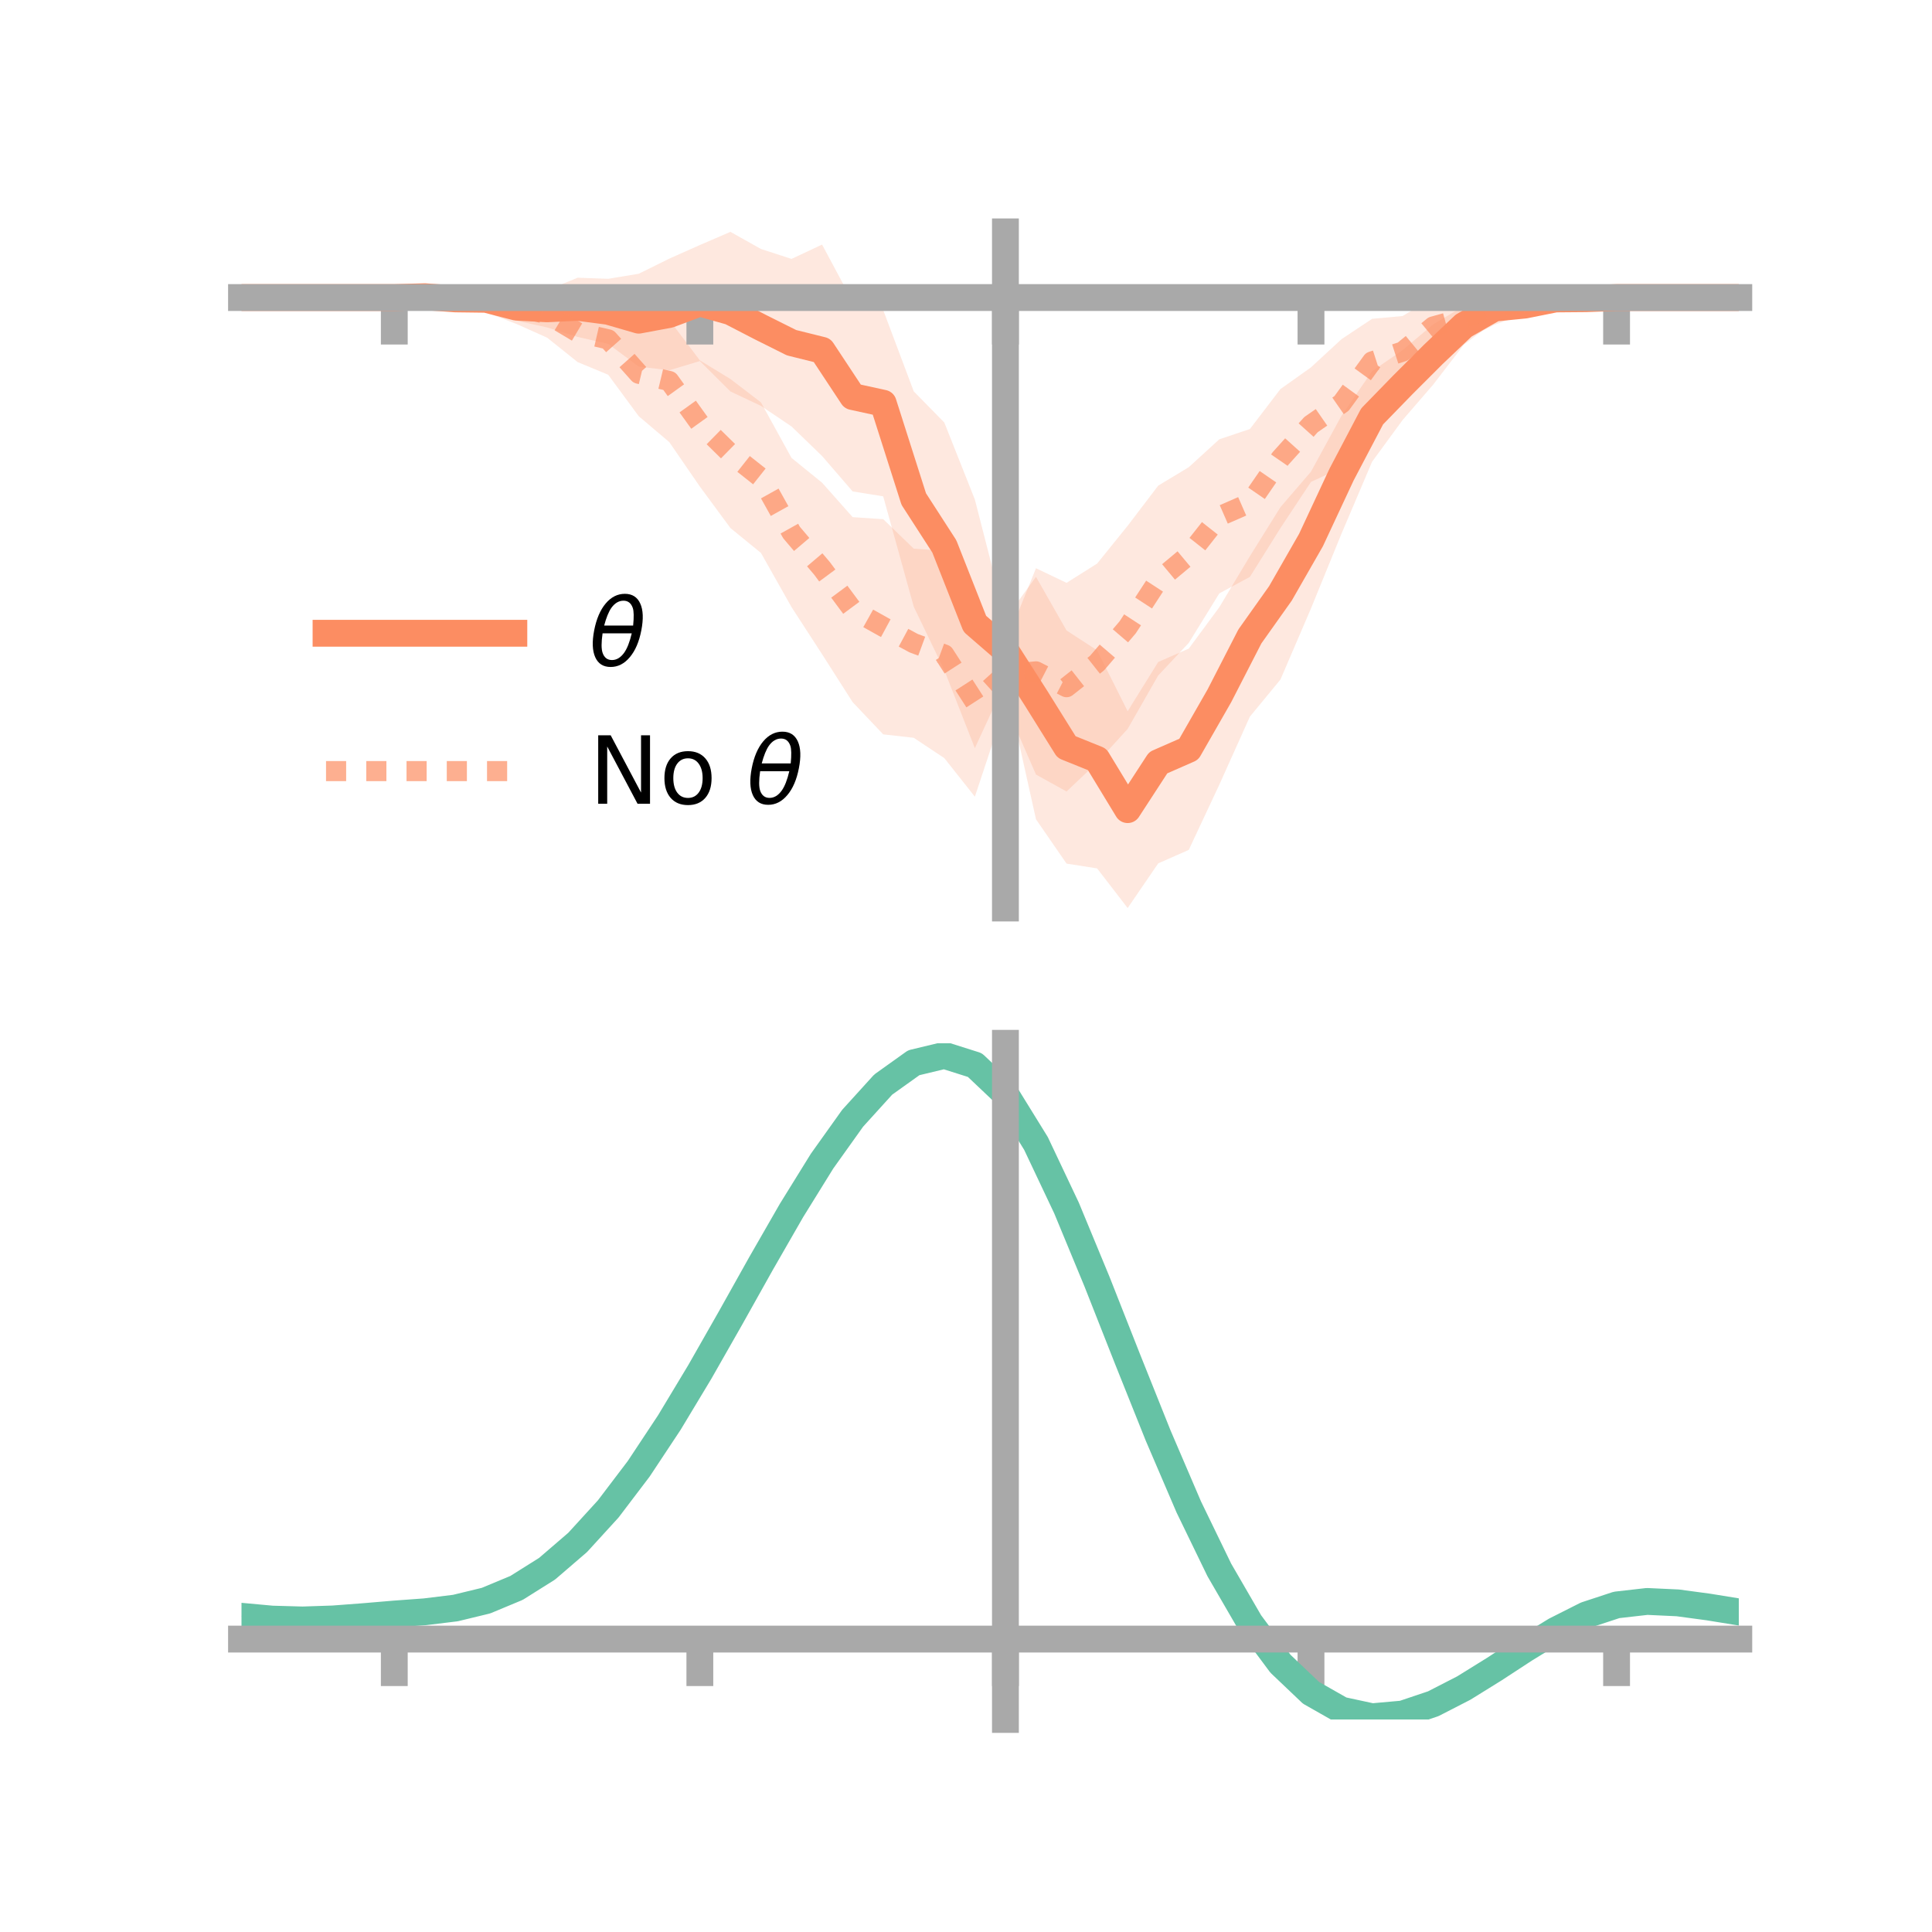 <?xml version="1.0" encoding="utf-8" standalone="no"?>
<!DOCTYPE svg PUBLIC "-//W3C//DTD SVG 1.1//EN"
  "http://www.w3.org/Graphics/SVG/1.1/DTD/svg11.dtd">
<!-- Created with matplotlib (https://matplotlib.org/) -->
<svg height="144pt" version="1.1" viewBox="0 0 144 144" width="144pt" xmlns="http://www.w3.org/2000/svg" xmlns:xlink="http://www.w3.org/1999/xlink">
 <defs>
  <style type="text/css">*{stroke-linecap:butt;stroke-linejoin:round;}</style>
 </defs>
 <g id="figure_1">
  <g id="patch_1">
   <path d="M 0 144 
L 144 144 
L 144 0 
L 0 0 
z
" style="fill:none;"/>
  </g>
  <g id="axes_1">
   <g id="patch_2">
    <path d="M 18 67.68 
L 129.6 67.68 
L 129.6 17.28 
L 18 17.28 
z
" style="fill:none;"/>
   </g>
   <g id="PolyCollection_1">
    <path clip-path="url(#p01a1a38d63)" d="M 18 22.178 
L 18 22.178 
L 20.278 22.178 
L 22.555 22.178 
L 24.833 22.178 
L 27.11 22.178 
L 29.388 22.178 
L 31.665 21.912 
L 33.943 21.86 
L 36.22 21.537 
L 38.498 21.888 
L 40.776 21.632 
L 43.053 20.7 
L 45.331 20.78 
L 47.608 20.404 
L 49.886 19.277 
L 52.163 18.263 
L 54.441 17.28 
L 56.718 18.558 
L 58.996 19.298 
L 61.273 18.229 
L 63.551 22.485 
L 65.829 23.112 
L 68.106 29.17 
L 70.384 31.493 
L 72.661 37.233 
L 74.939 46.117 
L 77.216 42.994 
L 79.494 46.991 
L 81.771 48.472 
L 84.049 53.012 
L 86.327 49.34 
L 88.604 48.344 
L 90.882 45.255 
L 93.159 41.456 
L 95.437 37.802 
L 97.714 35.155 
L 99.992 30.977 
L 102.269 27.665 
L 104.547 26.092 
L 106.824 24.176 
L 109.102 22.814 
L 111.38 21.956 
L 113.657 21.977 
L 115.935 21.864 
L 118.212 22.039 
L 120.49 22.175 
L 122.767 22.178 
L 125.045 22.178 
L 127.322 22.178 
L 129.6 22.178 
L 129.6 22.178 
L 129.6 22.178 
L 127.322 22.178 
L 125.045 22.178 
L 122.767 22.178 
L 120.49 22.183 
L 118.212 22.487 
L 115.935 22.7 
L 113.657 23.501 
L 111.38 23.972 
L 109.102 25.702 
L 106.824 28.664 
L 104.547 31.301 
L 102.269 34.411 
L 99.992 39.766 
L 97.714 45.348 
L 95.437 50.65 
L 93.159 53.415 
L 90.882 58.483 
L 88.604 63.347 
L 86.327 64.35 
L 84.049 67.68 
L 81.771 64.725 
L 79.494 64.368 
L 77.216 61.064 
L 74.939 50.823 
L 72.661 55.762 
L 70.384 49.955 
L 68.106 45.221 
L 65.829 36.995 
L 63.551 36.628 
L 61.273 33.989 
L 58.996 31.787 
L 56.718 30.252 
L 54.441 29.176 
L 52.163 26.911 
L 49.886 27.598 
L 47.608 27.324 
L 45.331 25.628 
L 43.053 25.114 
L 40.776 24.404 
L 38.498 23.901 
L 36.22 23.077 
L 33.943 22.695 
L 31.665 22.318 
L 29.388 22.179 
L 27.11 22.178 
L 24.833 22.178 
L 22.555 22.178 
L 20.278 22.178 
L 18 22.178 
z
" style="fill:#fc8d62;fill-opacity:0.2;"/>
   </g>
   <g id="PolyCollection_2">
    <path clip-path="url(#p01a1a38d63)" d="M 18 22.178 
L 18 22.178 
L 20.278 22.178 
L 22.555 22.178 
L 24.833 22.178 
L 27.11 22.178 
L 29.388 22.178 
L 31.665 22.1 
L 33.943 21.729 
L 36.22 21.604 
L 38.498 21.6 
L 40.776 21.659 
L 43.053 22.552 
L 45.331 22.66 
L 47.608 24.691 
L 49.886 23.845 
L 52.163 26.86 
L 54.441 28.25 
L 56.718 29.992 
L 58.996 34.131 
L 61.273 35.977 
L 63.551 38.545 
L 65.829 38.696 
L 68.106 40.894 
L 70.384 41.054 
L 72.661 45.258 
L 74.939 47.989 
L 77.216 42.353 
L 79.494 43.441 
L 81.771 42.007 
L 84.049 39.188 
L 86.327 36.196 
L 88.604 34.821 
L 90.882 32.741 
L 93.159 31.979 
L 95.437 28.999 
L 97.714 27.38 
L 99.992 25.276 
L 102.269 23.763 
L 104.547 23.554 
L 106.824 22.167 
L 109.102 22.01 
L 111.38 21.658 
L 113.657 21.576 
L 115.935 21.954 
L 118.212 22.118 
L 120.49 22.178 
L 122.767 22.178 
L 125.045 22.178 
L 127.322 22.178 
L 129.6 22.178 
L 129.6 22.178 
L 129.6 22.178 
L 127.322 22.178 
L 125.045 22.178 
L 122.767 22.178 
L 120.49 22.178 
L 118.212 22.303 
L 115.935 22.83 
L 113.657 23.4 
L 111.38 24.207 
L 109.102 25.395 
L 106.824 26.502 
L 104.547 28.853 
L 102.269 30.114 
L 99.992 34.863 
L 97.714 35.918 
L 95.437 39.36 
L 93.159 42.999 
L 90.882 44.226 
L 88.604 47.917 
L 86.327 50.344 
L 84.049 54.33 
L 81.771 56.832 
L 79.494 58.993 
L 77.216 57.731 
L 74.939 52.518 
L 72.661 59.381 
L 70.384 56.506 
L 68.106 54.992 
L 65.829 54.735 
L 63.551 52.334 
L 61.273 48.763 
L 58.996 45.251 
L 56.718 41.214 
L 54.441 39.357 
L 52.163 36.265 
L 49.886 32.953 
L 47.608 31.022 
L 45.331 27.932 
L 43.053 26.988 
L 40.776 25.167 
L 38.498 24.148 
L 36.22 23.276 
L 33.943 22.556 
L 31.665 22.225 
L 29.388 22.178 
L 27.11 22.178 
L 24.833 22.178 
L 22.555 22.178 
L 20.278 22.178 
L 18 22.178 
z
" style="fill:#fc8d62;fill-opacity:0.2;"/>
   </g>
   <g id="matplotlib.axis_1">
    <g id="xtick_1">
     <g id="line2d_1">
      <defs>
       <path d="M 0 0 
L 0 3.5 
" id="m0d3004f5f0" style="stroke:#a9a9a9;stroke-width:2;"/>
      </defs>
      <g>
       <use style="fill:#a9a9a9;stroke:#a9a9a9;stroke-width:2;" x="29.388" xlink:href="#m0d3004f5f0" y="22.178"/>
      </g>
     </g>
    </g>
    <g id="xtick_2">
     <g id="line2d_2">
      <g>
       <use style="fill:#a9a9a9;stroke:#a9a9a9;stroke-width:2;" x="52.163" xlink:href="#m0d3004f5f0" y="22.178"/>
      </g>
     </g>
    </g>
    <g id="xtick_3">
     <g id="line2d_3">
      <g>
       <use style="fill:#a9a9a9;stroke:#a9a9a9;stroke-width:2;" x="74.939" xlink:href="#m0d3004f5f0" y="22.178"/>
      </g>
     </g>
    </g>
    <g id="xtick_4">
     <g id="line2d_4">
      <g>
       <use style="fill:#a9a9a9;stroke:#a9a9a9;stroke-width:2;" x="97.714" xlink:href="#m0d3004f5f0" y="22.178"/>
      </g>
     </g>
    </g>
    <g id="xtick_5">
     <g id="line2d_5">
      <g>
       <use style="fill:#a9a9a9;stroke:#a9a9a9;stroke-width:2;" x="120.49" xlink:href="#m0d3004f5f0" y="22.178"/>
      </g>
     </g>
    </g>
   </g>
   <g id="matplotlib.axis_2"/>
   <g id="line2d_6">
    <path clip-path="url(#p01a1a38d63)" d="M 18 22.178 
L 20.278 22.178 
L 22.555 22.178 
L 24.833 22.178 
L 27.11 22.178 
L 29.388 22.178 
L 31.665 22.115 
L 33.943 22.278 
L 36.22 22.307 
L 38.498 22.895 
L 40.776 23.018 
L 43.053 22.907 
L 45.331 23.204 
L 47.608 23.864 
L 49.886 23.438 
L 52.163 22.587 
L 54.441 23.228 
L 56.718 24.405 
L 58.996 25.543 
L 61.273 26.109 
L 63.551 29.557 
L 65.829 30.054 
L 68.106 37.196 
L 70.384 40.724 
L 72.661 46.497 
L 74.939 48.47 
L 77.216 52.029 
L 79.494 55.68 
L 81.771 56.598 
L 84.049 60.346 
L 86.327 56.845 
L 88.604 55.846 
L 90.882 51.869 
L 93.159 47.436 
L 95.437 44.226 
L 97.714 40.252 
L 99.992 35.372 
L 102.269 31.038 
L 104.547 28.696 
L 106.824 26.42 
L 109.102 24.258 
L 111.38 22.964 
L 113.657 22.739 
L 115.935 22.282 
L 118.212 22.263 
L 120.49 22.179 
L 122.767 22.178 
L 125.045 22.178 
L 127.322 22.178 
L 129.6 22.178 
" style="fill:none;stroke:#fc8d62;stroke-linecap:square;stroke-width:2;"/>
   </g>
   <g id="line2d_7">
    <path clip-path="url(#p01a1a38d63)" d="M 18 22.178 
L 20.278 22.178 
L 22.555 22.178 
L 24.833 22.178 
L 27.11 22.178 
L 29.388 22.178 
L 31.665 22.163 
L 33.943 22.143 
L 36.22 22.44 
L 38.498 22.874 
L 40.776 23.413 
L 43.053 24.77 
L 45.331 25.296 
L 47.608 27.856 
L 49.886 28.399 
L 52.163 31.562 
L 54.441 33.804 
L 56.718 35.603 
L 58.996 39.691 
L 61.273 42.37 
L 63.551 45.44 
L 65.829 46.715 
L 68.106 47.943 
L 70.384 48.78 
L 72.661 52.319 
L 74.939 50.254 
L 77.216 50.042 
L 79.494 51.217 
L 81.771 49.42 
L 84.049 46.759 
L 86.327 43.27 
L 88.604 41.369 
L 90.882 38.484 
L 93.159 37.489 
L 95.437 34.18 
L 97.714 31.649 
L 99.992 30.069 
L 102.269 26.938 
L 104.547 26.204 
L 106.824 24.334 
L 109.102 23.702 
L 111.38 22.932 
L 113.657 22.488 
L 115.935 22.392 
L 118.212 22.21 
L 120.49 22.178 
L 122.767 22.178 
L 125.045 22.178 
L 127.322 22.178 
L 129.6 22.178 
" style="fill:none;stroke:#fc8d62;stroke-dasharray:1.5,1.5;stroke-dashoffset:0;stroke-opacity:0.7;stroke-width:1.5;"/>
   </g>
   <g id="patch_3">
    <path d="M 74.939 67.68 
L 74.939 17.28 
" style="fill:none;stroke:#a9a9a9;stroke-linecap:square;stroke-linejoin:miter;stroke-width:2;"/>
   </g>
   <g id="patch_4">
    <path d="M 129.6 67.68 
L 129.6 17.28 
" style="fill:none;"/>
   </g>
   <g id="patch_5">
    <path d="M 18 22.178 
L 129.6 22.178 
" style="fill:none;stroke:#a9a9a9;stroke-linecap:square;stroke-linejoin:miter;stroke-width:2;"/>
   </g>
   <g id="patch_6">
    <path d="M 18 17.28 
L 129.6 17.28 
" style="fill:none;"/>
   </g>
   <g id="legend_1">
    <g id="line2d_8">
     <path d="M 24.3 47.2 
L 38.3 47.2 
" style="fill:none;stroke:#fc8d62;stroke-linecap:square;stroke-width:2;"/>
    </g>
    <g id="line2d_9"/>
    <g id="text_1">
     <!-- $\theta$ -->
     <g transform="translate(43.9 49.65)scale(0.07 -0.07)">
      <defs>
       <path d="M 45.516 34.672 
L 14.453 34.672 
Q 12.359 20.062 14.5 13.875 
Q 17.188 6.25 24.469 6.25 
Q 31.781 6.25 37.359 13.922 
Q 42.234 20.656 45.516 34.672 
z
M 47.016 42.969 
Q 48.344 56.844 46.625 61.719 
Q 43.953 69.438 36.766 69.438 
Q 29.297 69.438 23.828 61.812 
Q 19.531 55.672 16.156 42.969 
z
M 38.188 76.766 
Q 49.906 76.766 54.594 66.406 
Q 59.281 56.109 55.719 37.844 
Q 52.203 19.625 43.453 9.281 
Q 34.766 -1.125 23.047 -1.125 
Q 11.281 -1.125 6.641 9.281 
Q 2 19.625 5.516 37.844 
Q 9.078 56.109 17.719 66.406 
Q 26.422 76.766 38.188 76.766 
z
" id="DejaVuSans-Oblique-952"/>
      </defs>
      <use transform="translate(0 0.234)" xlink:href="#DejaVuSans-Oblique-952"/>
     </g>
    </g>
    <g id="line2d_10">
     <path d="M 24.3 57.474 
L 38.3 57.474 
" style="fill:none;stroke:#fc8d62;stroke-dasharray:1.5,1.5;stroke-dashoffset:0;stroke-opacity:0.7;stroke-width:1.5;"/>
    </g>
    <g id="line2d_11"/>
    <g id="text_2">
     <!-- No $\theta$ -->
     <g transform="translate(43.9 59.924)scale(0.07 -0.07)">
      <defs>
       <path d="M 9.812 72.906 
L 23.094 72.906 
L 55.422 11.922 
L 55.422 72.906 
L 64.984 72.906 
L 64.984 0 
L 51.703 0 
L 19.391 60.984 
L 19.391 0 
L 9.812 0 
z
" id="DejaVuSans-78"/>
       <path d="M 30.609 48.391 
Q 23.391 48.391 19.188 42.75 
Q 14.984 37.109 14.984 27.297 
Q 14.984 17.484 19.156 11.844 
Q 23.344 6.203 30.609 6.203 
Q 37.797 6.203 41.984 11.859 
Q 46.188 17.531 46.188 27.297 
Q 46.188 37.016 41.984 42.703 
Q 37.797 48.391 30.609 48.391 
z
M 30.609 56 
Q 42.328 56 49.016 48.375 
Q 55.719 40.766 55.719 27.297 
Q 55.719 13.875 49.016 6.219 
Q 42.328 -1.422 30.609 -1.422 
Q 18.844 -1.422 12.172 6.219 
Q 5.516 13.875 5.516 27.297 
Q 5.516 40.766 12.172 48.375 
Q 18.844 56 30.609 56 
z
" id="DejaVuSans-111"/>
       <path id="DejaVuSans-32"/>
      </defs>
      <use transform="translate(0 0.234)" xlink:href="#DejaVuSans-78"/>
      <use transform="translate(74.805 0.234)" xlink:href="#DejaVuSans-111"/>
      <use transform="translate(135.986 0.234)" xlink:href="#DejaVuSans-32"/>
      <use transform="translate(167.773 0.234)" xlink:href="#DejaVuSans-Oblique-952"/>
     </g>
    </g>
   </g>
  </g>
  <g id="axes_2">
   <g id="patch_7">
    <path d="M 18 128.16 
L 129.6 128.16 
L 129.6 77.76 
L 18 77.76 
z
" style="fill:none;"/>
   </g>
   <g id="PolyCollection_3">
    <path clip-path="url(#pddbfa822d8)" d="M 18 120.508 
L 18 120.429 
L 20.278 120.647 
L 22.555 120.71 
L 24.833 120.627 
L 27.11 120.446 
L 29.388 120.245 
L 31.665 120.074 
L 33.943 119.79 
L 36.22 119.233 
L 38.498 118.275 
L 40.776 116.825 
L 43.053 114.831 
L 45.331 112.285 
L 47.608 109.219 
L 49.886 105.701 
L 52.163 101.833 
L 54.441 97.743 
L 56.718 93.587 
L 58.996 89.538 
L 61.273 85.786 
L 63.551 82.53 
L 65.829 79.973 
L 68.106 78.317 
L 70.384 77.76 
L 72.661 78.491 
L 74.939 80.68 
L 77.216 84.415 
L 79.494 89.296 
L 81.771 94.876 
L 84.049 100.735 
L 86.327 106.51 
L 88.604 111.899 
L 90.882 116.669 
L 93.159 120.655 
L 95.437 123.76 
L 97.714 125.951 
L 99.992 127.257 
L 102.269 127.754 
L 104.547 127.557 
L 106.824 126.804 
L 109.102 125.651 
L 111.38 124.261 
L 113.657 122.797 
L 115.935 121.42 
L 118.212 120.284 
L 120.49 119.54 
L 122.767 119.283 
L 125.045 119.394 
L 127.322 119.711 
L 129.6 120.093 
L 129.6 120.196 
L 129.6 120.196 
L 127.322 119.839 
L 125.045 119.541 
L 122.767 119.442 
L 120.49 119.705 
L 118.212 120.459 
L 115.935 121.621 
L 113.657 123.039 
L 111.38 124.55 
L 109.102 125.984 
L 106.824 127.173 
L 104.547 127.949 
L 102.269 128.16 
L 99.992 127.675 
L 97.714 126.392 
L 95.437 124.25 
L 93.159 121.229 
L 90.882 117.363 
L 88.604 112.739 
L 86.327 107.512 
L 84.049 101.906 
L 81.771 96.212 
L 79.494 90.785 
L 77.216 86.035 
L 74.939 82.4 
L 72.661 80.275 
L 70.384 79.567 
L 68.106 80.106 
L 65.829 81.704 
L 63.551 84.167 
L 61.273 87.298 
L 58.996 90.898 
L 56.718 94.778 
L 54.441 98.756 
L 52.163 102.667 
L 49.886 106.363 
L 47.608 109.725 
L 45.331 112.657 
L 43.053 115.1 
L 40.776 117.023 
L 38.498 118.434 
L 36.22 119.373 
L 33.943 119.92 
L 31.665 120.195 
L 29.388 120.356 
L 27.11 120.542 
L 24.833 120.705 
L 22.555 120.773 
L 20.278 120.709 
L 18 120.508 
z
" style="fill:#66c2a5;fill-opacity:0.2;"/>
   </g>
   <g id="matplotlib.axis_3">
    <g id="xtick_6">
     <g id="line2d_12">
      <g>
       <use style="fill:#a9a9a9;stroke:#a9a9a9;stroke-width:2;" x="29.388" xlink:href="#m0d3004f5f0" y="122.169"/>
      </g>
     </g>
    </g>
    <g id="xtick_7">
     <g id="line2d_13">
      <g>
       <use style="fill:#a9a9a9;stroke:#a9a9a9;stroke-width:2;" x="52.163" xlink:href="#m0d3004f5f0" y="122.169"/>
      </g>
     </g>
    </g>
    <g id="xtick_8">
     <g id="line2d_14">
      <g>
       <use style="fill:#a9a9a9;stroke:#a9a9a9;stroke-width:2;" x="74.939" xlink:href="#m0d3004f5f0" y="122.169"/>
      </g>
     </g>
    </g>
    <g id="xtick_9">
     <g id="line2d_15">
      <g>
       <use style="fill:#a9a9a9;stroke:#a9a9a9;stroke-width:2;" x="97.714" xlink:href="#m0d3004f5f0" y="122.169"/>
      </g>
     </g>
    </g>
    <g id="xtick_10">
     <g id="line2d_16">
      <g>
       <use style="fill:#a9a9a9;stroke:#a9a9a9;stroke-width:2;" x="120.49" xlink:href="#m0d3004f5f0" y="122.169"/>
      </g>
     </g>
    </g>
   </g>
   <g id="matplotlib.axis_4"/>
   <g id="line2d_17">
    <path clip-path="url(#pddbfa822d8)" d="M 18 120.469 
L 20.278 120.678 
L 22.555 120.742 
L 24.833 120.666 
L 27.11 120.494 
L 29.388 120.301 
L 31.665 120.134 
L 33.943 119.855 
L 36.22 119.303 
L 38.498 118.355 
L 40.776 116.924 
L 43.053 114.965 
L 45.331 112.471 
L 47.608 109.472 
L 49.886 106.032 
L 52.163 102.25 
L 54.441 98.25 
L 56.718 94.183 
L 58.996 90.218 
L 61.273 86.542 
L 63.551 83.348 
L 65.829 80.838 
L 68.106 79.211 
L 70.384 78.663 
L 72.661 79.383 
L 74.939 81.54 
L 77.216 85.225 
L 79.494 90.041 
L 81.771 95.544 
L 84.049 101.32 
L 86.327 107.011 
L 88.604 112.319 
L 90.882 117.016 
L 93.159 120.942 
L 95.437 124.005 
L 97.714 126.171 
L 99.992 127.466 
L 102.269 127.957 
L 104.547 127.753 
L 106.824 126.988 
L 109.102 125.818 
L 111.38 124.405 
L 113.657 122.918 
L 115.935 121.521 
L 118.212 120.372 
L 120.49 119.622 
L 122.767 119.362 
L 125.045 119.468 
L 127.322 119.775 
L 129.6 120.144 
" style="fill:none;stroke:#66c2a5;stroke-linecap:square;stroke-width:2;"/>
   </g>
   <g id="patch_8">
    <path d="M 74.939 128.16 
L 74.939 77.76 
" style="fill:none;stroke:#a9a9a9;stroke-linecap:square;stroke-linejoin:miter;stroke-width:2;"/>
   </g>
   <g id="patch_9">
    <path d="M 129.6 128.16 
L 129.6 77.76 
" style="fill:none;"/>
   </g>
   <g id="patch_10">
    <path d="M 18 122.169 
L 129.6 122.169 
" style="fill:none;stroke:#a9a9a9;stroke-linecap:square;stroke-linejoin:miter;stroke-width:2;"/>
   </g>
   <g id="patch_11">
    <path d="M 18 77.76 
L 129.6 77.76 
" style="fill:none;"/>
   </g>
  </g>
 </g>
 <defs>
  <clipPath id="p01a1a38d63">
   <rect height="50.4" width="111.6" x="18" y="17.28"/>
  </clipPath>
  <clipPath id="pddbfa822d8">
   <rect height="50.4" width="111.6" x="18" y="77.76"/>
  </clipPath>
 </defs>
</svg>
